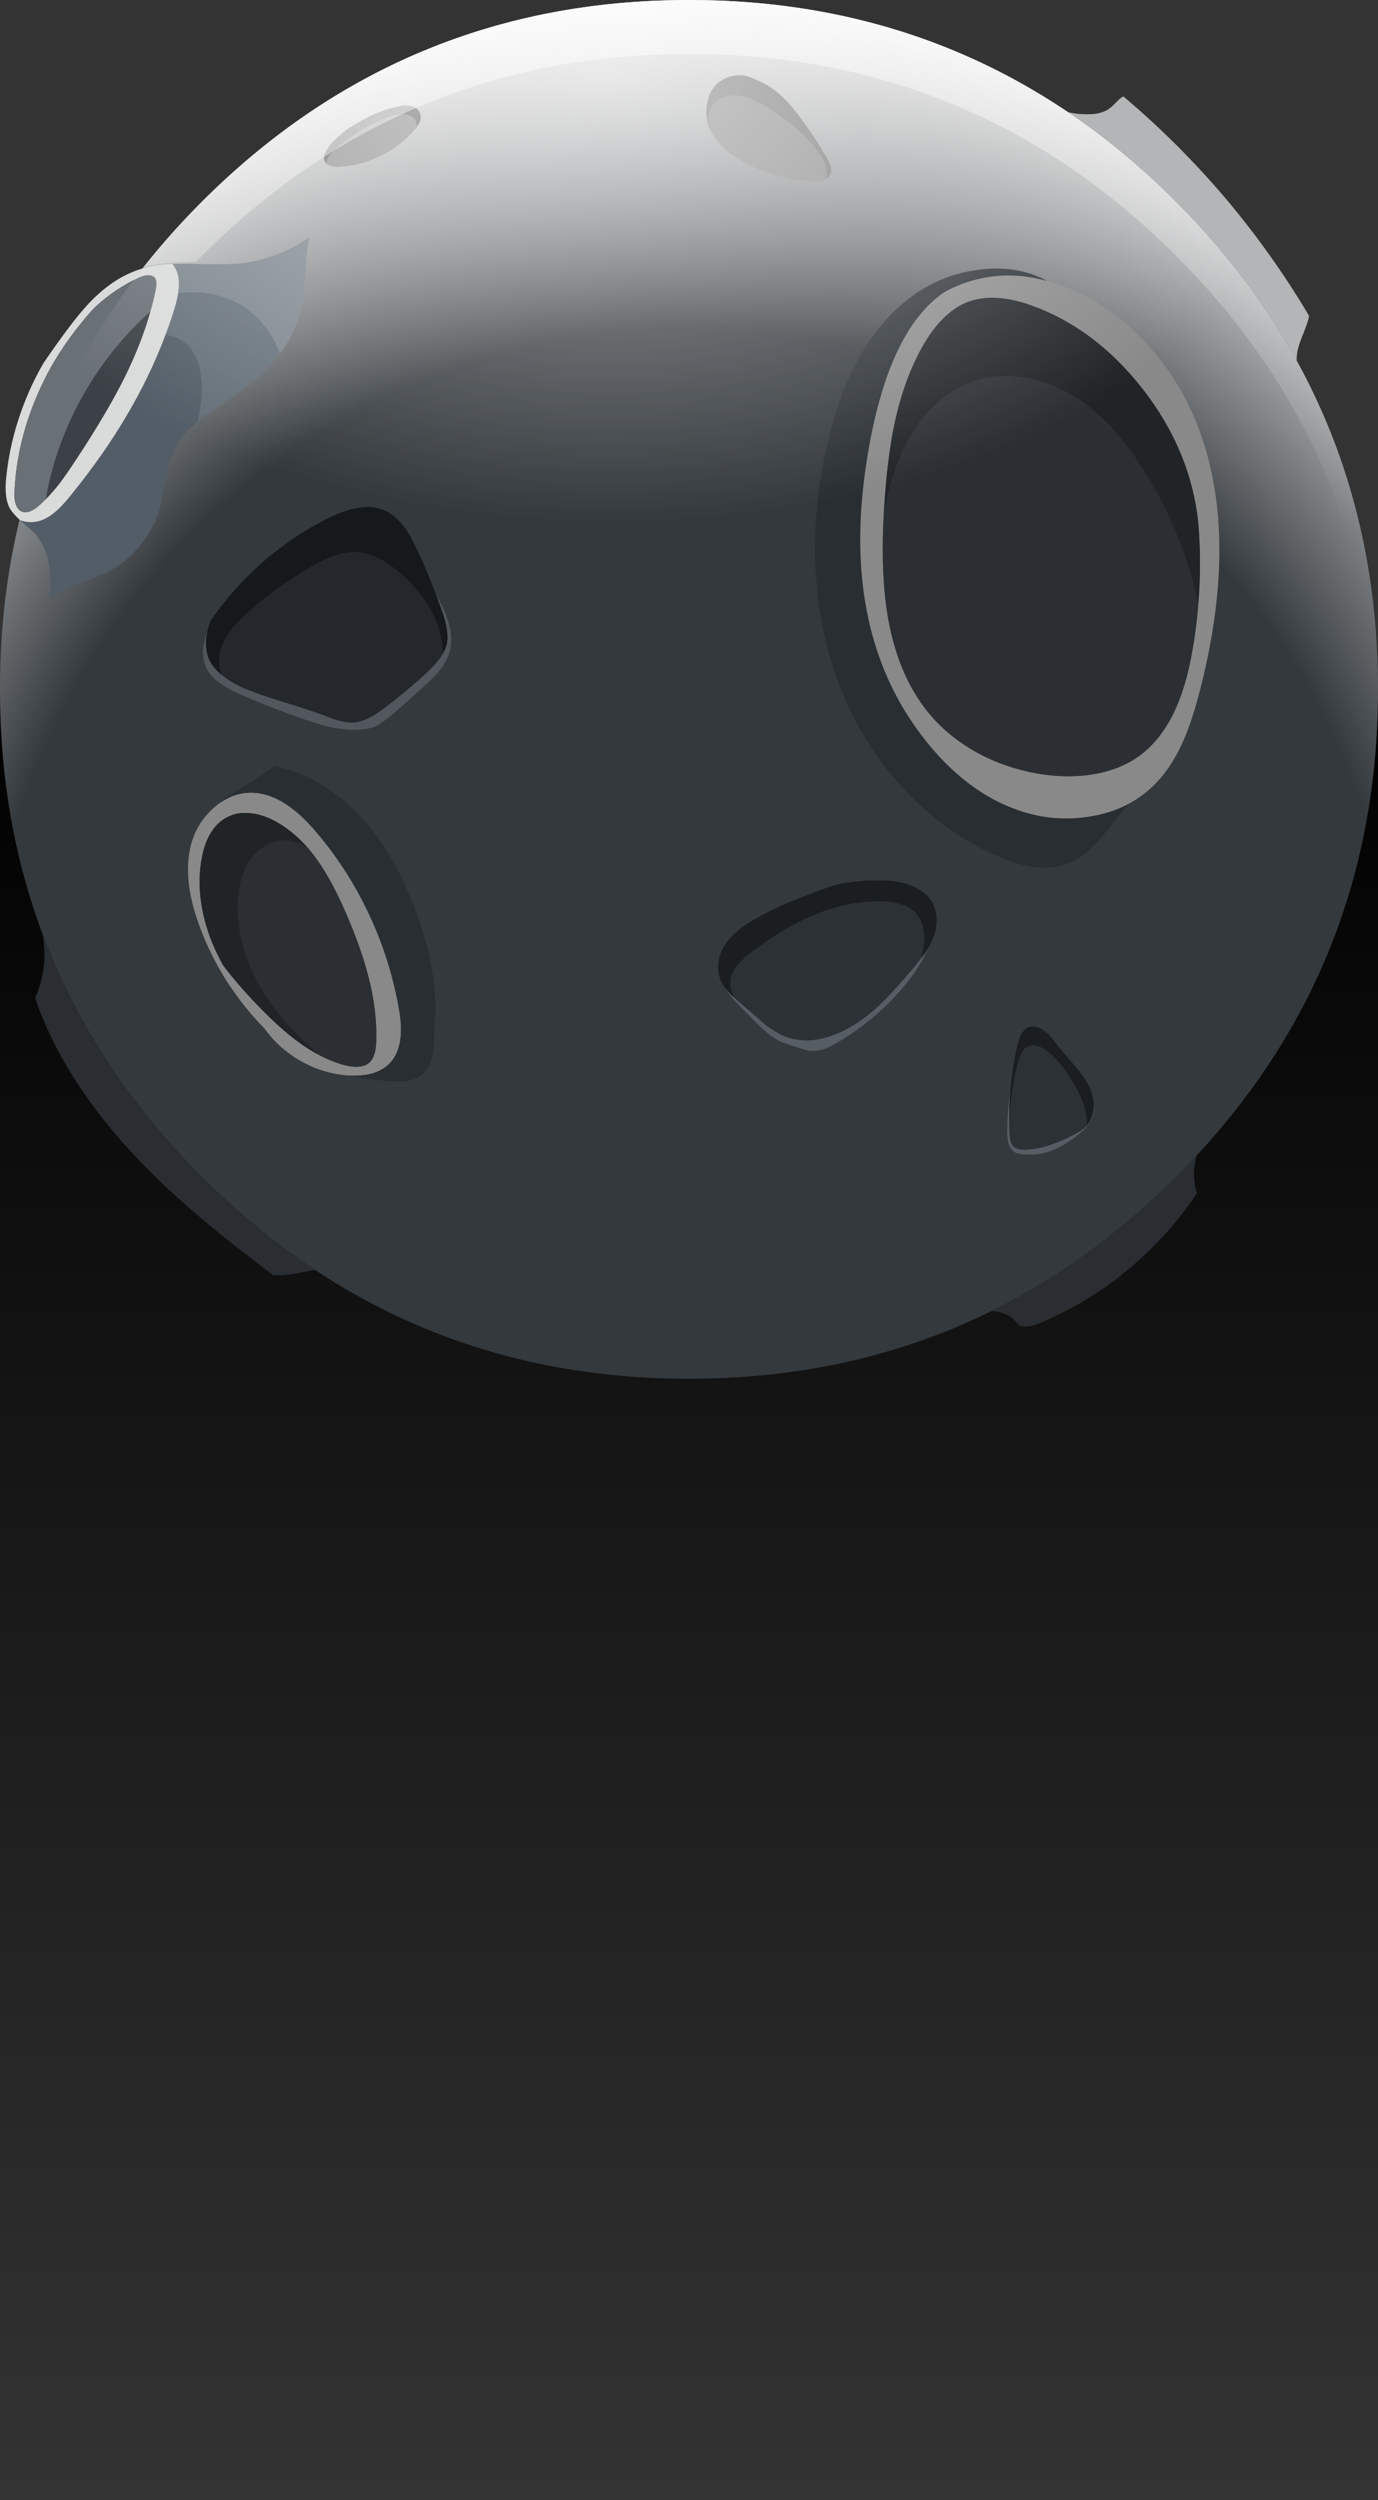 <svg width="498" height="903" viewBox="0 0 498 903" fill="none" xmlns="http://www.w3.org/2000/svg">
  <rect x="0" y="0" width="498" height="903" fill="#333333" stroke="none"/>
  <rect y="249" width="498" height="654" fill="url(#paint0_linear_162_6458)" />
  <path d="M498 249C498 180.233 473.683 121.533 425.05 72.9C376.45 24.3 317.767 0 249 0C180.233 0 121.533 24.3 72.9 72.9C24.3 121.533 0 180.233 0 249C0 317.767 24.3 376.45 72.9 425.05C121.533 473.683 180.233 498 249 498C317.767 498 376.45 473.683 425.05 425.05C473.683 376.45 498 317.767 498 249Z" fill="url(#paint1_radial_162_6458)" />
  <path d="M432.399 417.4C430.022 419.979 427.572 422.529 425.049 425.05C404.588 445.525 382.338 461.692 358.299 473.55C361.032 473.708 363.215 474.308 364.849 475.35C365.916 476.017 367.066 477.15 368.299 478.75C368.347 478.812 368.397 478.862 368.449 478.9C368.976 479.033 369.526 479.1 370.099 479.1C372.133 479.2 374.633 478.533 377.599 477.1C390.599 471.433 402.416 463.683 413.049 453.85C420.544 446.898 427.06 439.264 432.599 430.95C431.866 428.825 431.499 426.625 431.499 424.35C431.499 422.097 431.799 419.78 432.399 417.4ZM15.849 348.85C15.499 352.48 14.449 356.363 12.699 360.5C19.614 380.648 32.214 400.264 50.499 419.35C58.199 427.383 67.499 435.85 78.399 444.75C83.135 448.589 89.902 453.855 98.699 460.55C99.617 460.629 100.5 460.646 101.349 460.6C102.949 460.567 104.883 460.35 107.149 459.95C108.449 459.717 110.349 459.35 112.849 458.85C113.182 458.797 113.516 458.747 113.849 458.7C99.487 449.204 85.837 437.987 72.899 425.05C46.654 398.805 27.487 369.621 15.399 337.5C16.104 341.609 16.254 345.393 15.849 348.85Z" fill="#2A2E32" />
  <path d="M159.95 236.25C159.968 234.088 159.734 231.921 159.25 229.75C157.45 221.45 152.483 213.817 144.35 206.85C139.283 202.383 134.333 199.933 129.5 199.5C126.6 199.267 123.5 199.75 120.2 200.95C117.8 201.85 114.933 203.283 111.6 205.25C103.1 210.283 95.767 215.617 89.6 221.25C87.367 223.25 85.633 224.983 84.4 226.45C82.633 228.517 81.333 230.567 80.5 232.6C79.5 235.033 79.1 237.483 79.3 239.95C79.408 241.374 79.708 242.674 80.2 243.85C82.106 245.424 84.489 246.89 87.35 248.25C90.717 249.75 95.383 251.417 101.35 253.25C108.383 255.417 113.1 256.95 115.5 257.85C118.9 259.15 121.117 259.933 122.15 260.2C124.683 260.933 126.967 261.15 129 260.85C131.667 260.383 134.833 258.8 138.5 256.1C143.8 252.133 149.05 247.767 154.25 243C156.217 241.1 157.683 239.5 158.65 238.2C159.154 237.548 159.587 236.898 159.95 236.25Z" fill="#24282D" />
  <path d="M159.6 218.55C158.788 217.016 158.071 215.65 157.45 214.45C158.21 216.464 158.976 218.564 159.75 220.75C161.483 225.583 162.066 229.5 161.5 232.5C161.215 233.748 160.698 234.998 159.95 236.25C159.586 236.898 159.153 237.548 158.65 238.2C157.683 239.5 156.216 241.1 154.25 243C149.05 247.767 143.8 252.133 138.5 256.1C134.833 258.8 131.666 260.383 129 260.85C126.966 261.15 124.683 260.933 122.15 260.2C121.116 259.933 118.9 259.15 115.5 257.85C113.1 256.95 108.383 255.417 101.35 253.25C95.383 251.417 90.716 249.75 87.35 248.25C84.489 246.891 82.105 245.424 80.2 243.85C78.079 242.115 76.546 240.248 75.6 238.25C74.4 235.483 74.116 232.4 74.75 229C74.807 228.685 74.874 228.368 74.95 228.05C74.507 229.163 74.157 230.28 73.9 231.4C72.966 235.333 73.283 238.783 74.85 241.75C75.983 243.783 77.733 245.6 80.1 247.2C81.733 248.333 84.033 249.55 87 250.85C95.6 254.617 104.183 257.917 112.75 260.75C115.916 261.817 118.6 262.533 120.8 262.9C123.836 263.433 126.553 263.666 128.95 263.6C131.372 263.535 133.472 263.185 135.25 262.55C137.06 261.948 140.66 259.215 146.05 254.35C151.479 249.517 154.929 246.384 156.4 244.95C159.866 241.55 161.983 238.017 162.75 234.35C163.65 230.017 162.6 224.75 159.6 218.55Z" fill="#51575D" />
  <path d="M145.899 190.1C143.666 187.2 141.149 185.2 138.349 184.1C133.349 182.133 126.816 183.133 118.749 187.1C108.749 192.067 99.666 198.433 91.499 206.2C85.701 211.694 80.601 217.644 76.199 224.05C75.661 225.399 75.245 226.732 74.949 228.05C74.873 228.368 74.806 228.685 74.749 229C74.116 232.4 74.399 235.483 75.599 238.25C76.546 240.248 78.079 242.115 80.199 243.85C79.707 242.674 79.407 241.374 79.299 239.95C79.099 237.483 79.499 235.033 80.499 232.6C81.332 230.567 82.632 228.517 84.399 226.45C85.632 224.983 87.366 223.25 89.599 221.25C95.766 215.617 103.099 210.283 111.599 205.25C114.932 203.283 117.799 201.85 120.199 200.95C123.499 199.75 126.599 199.267 129.499 199.5C134.332 199.933 139.282 202.383 144.349 206.85C152.482 213.817 157.449 221.45 159.249 229.75C159.733 231.921 159.967 234.088 159.949 236.25C160.698 234.998 161.215 233.748 161.499 232.5C162.066 229.5 161.482 225.583 159.749 220.75C158.976 218.564 158.209 216.464 157.449 214.45C155.193 208.47 152.993 203.237 150.849 198.75C149.182 195.117 147.532 192.233 145.899 190.1Z" fill="#16191C" />
  <path d="M72.999 140.25C72.999 138.211 72.849 136.311 72.549 134.55C71.968 131.048 70.784 128.148 68.999 125.85C67.366 123.783 65.283 122.333 62.749 121.5C61.738 121.171 60.754 120.971 59.799 120.9C52.492 140.516 41.092 159.832 25.599 178.85C23.766 181.15 22.149 182.933 20.749 184.2C18.783 186 16.783 187.267 14.749 188C12.316 188.8 9.899 188.783 7.499 187.95C7.4 187.915 7.3 187.882 7.199 187.85C7.316 187.947 7.433 188.047 7.549 188.15C10.416 190.65 12.066 192.133 12.499 192.6C15.899 196.333 17.783 201.433 18.149 207.9C18.297 210.276 18.213 213.11 17.899 216.4C20.323 214.665 23.506 212.999 27.449 211.4C34.283 208.6 38.299 206.883 39.499 206.25C43.899 203.883 47.716 200.683 50.949 196.65C54.183 192.583 56.483 188.15 57.849 183.35C58.149 182.283 58.883 178.65 60.049 172.45C60.849 168.017 61.916 164.533 63.249 162C64.949 158.6 67.716 155.3 71.549 152.1C72.516 147.222 72.999 143.272 72.999 140.25Z" fill="#525D67" />
  <path d="M76.05 106.05C71.993 105.304 68.093 105.254 64.35 105.9C64.137 107.331 63.77 108.948 63.25 110.75C62.229 114.15 61.079 117.533 59.8 120.9C60.755 120.971 61.738 121.171 62.75 121.5C65.283 122.333 67.367 123.783 69 125.85C70.785 128.148 71.968 131.048 72.55 134.55C72.85 136.311 73 138.211 73 140.25C73 143.272 72.516 147.222 71.55 152.1C71.951 151.779 72.351 151.462 72.75 151.15C78.25 147.383 82.333 144.583 85 142.75C91.796 138.052 97.18 133.035 101.15 127.7C99.408 122.908 96.891 118.791 93.6 115.35C92.111 113.775 90.494 112.375 88.75 111.15C85.079 108.632 80.845 106.932 76.05 106.05Z" fill="#636E78" />
  <path d="M62.999 96.25C62.787 95.947 62.554 95.647 62.3 95.35C58.029 95.58 54.429 96.13 51.499 97C51.476 97.007 51.443 97.007 51.4 97C44.245 99.089 37.529 103.589 31.25 110.5C27.415 114.737 22.282 121.553 15.85 130.95C15.408 131.728 14.958 132.511 14.499 133.3C11.984 137.887 9.818 142.67 8 147.65C5.033 155.683 3.116 163.917 2.25 172.35C1.75 177.083 2.116 180.717 3.35 183.25C4.083 184.626 5.317 186.109 7.05 187.7C7.103 187.757 7.153 187.807 7.2 187.85C7.3 187.882 7.4 187.915 7.5 187.95C9.9 188.783 12.316 188.8 14.749 188C16.783 187.267 18.783 186 20.75 184.2C22.149 182.933 23.766 181.15 25.6 178.85C41.092 159.832 52.492 140.515 59.8 120.9C61.079 117.533 62.229 114.15 63.249 110.75C63.77 108.948 64.137 107.331 64.35 105.9C64.455 105.348 64.521 104.815 64.55 104.3C64.605 103.96 64.638 103.627 64.65 103.3C64.783 100.5 64.233 98.15 62.999 96.25ZM48.15 101.25C48.757 100.956 49.373 100.656 49.999 100.35C51.166 99.783 52.249 99.466 53.249 99.4C54.45 99.3 55.366 99.617 55.999 100.35C56.566 101.15 56.683 102.483 56.349 104.35C55.825 106.98 55.175 109.647 54.4 112.35C52.239 120.096 49.106 128.113 44.999 136.4C40.866 144.7 35.066 154.517 27.6 165.85C25.166 169.583 23.066 172.6 21.299 174.9C19.712 176.917 18.112 178.733 16.5 180.35C15.624 181.244 14.74 182.078 13.85 182.85C11.816 184.55 10.033 185.267 8.5 185C8.252 184.938 8.019 184.855 7.8 184.75C6.834 184.287 6.134 183.403 5.7 182.1C5.266 180.8 5.116 179.267 5.25 177.5C5.85 163.933 9.45 150.467 16.049 137.1C20.265 128.6 26.032 120.217 33.349 111.95C37.361 107.895 42.295 104.329 48.15 101.25Z" fill="#D9DADA" />
  <path d="M45 136.4C49.106 128.113 52.24 120.096 54.4 112.35C46.26 119.572 39.143 127.989 33.05 137.6C24.59 151.02 19.073 165.27 16.5 180.35C18.112 178.733 19.712 176.917 21.3 174.9C23.067 172.6 25.167 169.583 27.6 165.85C35.067 154.517 40.867 144.7 45 136.4Z" fill="#3B4146" />
  <path d="M49.999 100.35C49.373 100.656 48.756 100.956 48.149 101.25C42.294 104.328 37.361 107.895 33.349 111.95C26.031 120.217 20.265 128.6 16.049 137.1C9.449 150.467 5.849 163.933 5.249 177.5C5.116 179.267 5.266 180.8 5.699 182.1C6.134 183.403 6.834 184.287 7.799 184.75C8.019 184.855 8.252 184.938 8.499 185C10.033 185.267 11.816 184.55 13.849 182.85C14.74 182.078 15.623 181.244 16.499 180.35C19.072 165.27 24.589 151.02 33.049 137.6C39.142 127.989 46.259 119.572 54.399 112.35C55.175 109.647 55.825 106.98 56.349 104.35C56.682 102.483 56.566 101.15 55.999 100.35C55.366 99.617 54.449 99.3 53.249 99.4C52.249 99.466 51.166 99.783 49.999 100.35Z" fill="#697076" />
  <path d="M110.8 92.4C111.027 89.991 111.36 87.758 111.8 85.7C110.068 86.903 108.251 88.02 106.35 89.05C99.916 92.483 93.166 94.55 86.1 95.25C83.8 95.483 77.966 95.5 68.6 95.3C66.365 95.258 64.265 95.275 62.3 95.35C62.554 95.647 62.788 95.947 63 96.25C64.233 98.15 64.783 100.5 64.65 103.3C64.639 103.627 64.605 103.961 64.55 104.3C64.522 104.815 64.455 105.348 64.35 105.9C68.093 105.254 71.993 105.304 76.05 106.05C80.845 106.932 85.079 108.632 88.75 111.15C90.494 112.375 92.111 113.775 93.6 115.35C96.891 118.791 99.408 122.908 101.15 127.7C104.595 123.154 106.995 118.371 108.35 113.35C109.116 110.583 109.683 107.133 110.05 103C110.35 98.233 110.6 94.7 110.8 92.4Z" fill="#78828A" />
  <path d="M149.599 42.85C148.166 41.217 145.716 40.85 142.249 41.75C136.016 43.517 129.433 47.217 122.499 52.85C120.199 54.683 118.783 56.35 118.249 57.85C118.094 58.265 117.994 58.681 117.949 59.1C118.798 59.977 120.315 60.36 122.499 60.25C127.699 60.017 132.699 58.717 137.499 56.35C142.333 54.017 146.449 50.85 149.849 46.85C150.059 46.611 150.242 46.378 150.399 46.15C150.613 44.847 150.347 43.747 149.599 42.85Z" fill="#919090" />
  <path d="M142.25 41.75C145.717 40.85 148.167 41.217 149.6 42.85C150.347 43.747 150.614 44.847 150.4 46.15C151.902 44.239 152.385 42.556 151.85 41.1C151.617 40.333 151.15 39.683 150.45 39.15C149.817 38.683 149.083 38.383 148.25 38.25C147.517 38.083 146.7 38.05 145.8 38.15C145.367 38.183 144.55 38.333 143.35 38.6C138.256 39.759 133.606 41.659 129.4 44.3C125.342 46.476 121.909 49.242 119.1 52.6C117.167 55.1 116.633 57.067 117.5 58.5C117.619 58.722 117.769 58.922 117.95 59.1C117.994 58.681 118.094 58.265 118.25 57.85C118.783 56.35 120.2 54.683 122.5 52.85C129.433 47.217 136.017 43.517 142.25 41.75Z" fill="#6F6D6D" />
  <path d="M256.55 45.55C256.811 46.494 257.228 47.594 257.8 48.85C260.224 52.806 264.208 56.222 269.75 59.1C276.483 62.566 284.066 64.7 292.5 65.5C295.227 65.731 297.26 65.414 298.6 64.55C298.723 63.976 298.773 63.376 298.75 62.75C298.75 59.95 297.366 56.867 294.6 53.5C290.4 48.166 284.45 43.166 276.75 38.5C274.75 37.333 273.066 36.467 271.7 35.9C269.766 35.066 267.95 34.6 266.25 34.5C264.283 34.367 262.433 34.733 260.7 35.6C258.866 36.533 257.583 37.833 256.85 39.5C256.083 41.233 255.983 43.25 256.55 45.55Z" fill="#858585" />
  <path d="M256.249 45.75C256.664 46.813 257.181 47.847 257.799 48.85C257.227 47.594 256.81 46.494 256.549 45.55C255.983 43.25 256.083 41.233 256.849 39.5C257.583 37.833 258.866 36.533 260.699 35.6C262.433 34.733 264.283 34.367 266.249 34.5C267.949 34.6 269.766 35.067 271.699 35.9C273.066 36.467 274.749 37.333 276.749 38.5C284.449 43.167 290.399 48.167 294.599 53.5C297.366 56.867 298.749 59.95 298.749 62.75C298.772 63.376 298.722 63.976 298.599 64.55C299.39 64.061 299.94 63.377 300.249 62.5C300.716 61.2 300.249 59.4 298.849 57.1C295.585 51.4 291.935 45.95 287.899 40.75C283.894 35.581 279.944 32.032 276.049 30.1C272.154 28.206 269.638 27.239 268.499 27.2C267.357 27.191 266.707 27.191 266.549 27.2C264.549 27.333 262.783 27.85 261.249 28.75C258.516 30.25 256.699 32.717 255.799 36.15C254.933 39.417 255.083 42.617 256.249 45.75Z" fill="#717171" />
  <path d="M392.75 406.6C391.75 407.666 390.083 408.8 387.75 410C380.983 413.5 375.1 415.25 370.1 415.25C368.366 415.25 367.116 414.866 366.35 414.1C365.816 413.666 365.433 413.016 365.2 412.15C365.066 411.716 364.95 410.916 364.85 409.75C364.829 409.199 364.812 408.649 364.8 408.1C364.789 407.674 364.772 407.241 364.75 406.8C364.683 402.355 364.816 398.022 365.15 393.8C364.31 400.085 363.926 405.235 364 409.25C364.066 410.783 364.216 411.966 364.45 412.8C364.813 414.064 365.463 415.114 366.4 415.95C367.344 416.791 369.761 417.141 373.65 417C377.572 416.858 381.839 415.258 386.45 412.2C391.087 409.136 393.887 406.186 394.85 403.35C395.281 402.03 395.415 400.563 395.25 398.95C395.249 399.044 395.249 399.128 395.25 399.2C395.283 402.166 394.45 404.633 392.75 406.6ZM333.45 345.4C333.284 345.624 333.1 345.857 332.9 346.1C332.029 347.241 330.812 348.741 329.25 350.6C324.083 356.666 319.916 361.133 316.75 364C311.783 368.5 306.783 371.7 301.75 373.6C295.416 376.133 289.533 376.433 284.1 374.5C281.666 373.6 279.066 372.05 276.3 369.85C273.233 367.15 270.916 365.15 269.35 363.85C267.723 362.448 266.44 361.315 265.5 360.45C264.639 359.688 264.072 359.154 263.8 358.85C263.146 358.174 262.563 357.49 262.05 356.8C262.963 358.364 264.129 359.914 265.55 361.45C267.084 363.053 269.717 365.736 273.45 369.5C277.211 373.295 280.378 375.645 282.95 376.55C285.528 377.479 288.244 378.362 291.1 379.2C293.983 380.038 297.133 379.538 300.55 377.7C303.964 375.902 307.548 373.602 311.3 370.8C315.053 368.027 318.42 365.11 321.4 362.05C324.414 359.021 327.13 355.871 329.55 352.6C332.005 349.322 333.939 345.972 335.35 342.55C334.8 343.478 334.167 344.428 333.45 345.4Z" fill="#565D65" />
  <path d="M378.349 379.6C375.949 377.833 373.866 377.217 372.099 377.75C370.336 378.213 369.019 379.929 368.149 382.9C367.275 385.909 366.525 389.392 365.899 393.35C365.271 397.341 364.887 401.824 364.749 406.8C364.771 407.241 364.788 407.675 364.799 408.1C364.811 408.649 364.828 409.199 364.849 409.75C364.949 410.917 365.066 411.717 365.199 412.15C365.432 413.017 365.816 413.667 366.349 414.1C367.116 414.867 368.366 415.25 370.099 415.25C375.099 415.25 380.982 413.5 387.749 410C390.082 408.8 391.749 407.667 392.749 406.6C392.778 405.991 392.778 405.375 392.749 404.75C392.416 400.083 390.449 395 386.849 389.5C384.182 385.167 381.349 381.867 378.349 379.6ZM332.899 346.1C333.02 345.665 333.136 345.215 333.249 344.75C333.949 341.883 334.166 339.25 333.899 336.85C333.599 334.017 332.632 331.683 330.999 329.85C328.566 327.217 324.516 325.8 318.849 325.6C310.582 325.367 302.066 327.117 293.299 330.85C285.699 334.117 278.132 338.75 270.599 344.75C268.866 346.15 267.549 347.383 266.649 348.45C265.349 349.983 264.499 351.533 264.099 353.1C263.632 355.2 263.949 357.367 265.049 359.6C265.192 359.9 265.342 360.183 265.499 360.45C266.439 361.315 267.723 362.448 269.349 363.85C270.916 365.15 273.232 367.15 276.299 369.85C279.066 372.05 281.666 373.6 284.099 374.5C289.532 376.433 295.416 376.133 301.749 373.6C306.782 371.7 311.782 368.5 316.749 364C319.916 361.133 324.082 356.667 329.249 350.6C330.811 348.741 332.028 347.241 332.899 346.1Z" fill="#2C3136" />
  <path d="M372.1 377.75C373.866 377.217 375.95 377.833 378.35 379.6C381.35 381.867 384.183 385.167 386.85 389.5C390.45 395 392.416 400.083 392.75 404.75C392.779 405.374 392.779 405.991 392.75 406.6C394.45 404.633 395.283 402.167 395.25 399.2C395.249 399.128 395.249 399.045 395.25 398.95C395.181 396.417 394.497 393.951 393.2 391.55C393.169 391.481 393.135 391.414 393.1 391.35C392.066 389.483 390.466 387.3 388.3 384.8C385.2 381.233 383.433 379.167 383 378.6C380.833 375.767 379.316 373.95 378.45 373.15C376.516 371.35 374.566 370.55 372.6 370.75C370.71 370.92 369.176 372.736 368 376.2C366.598 381.797 365.648 387.663 365.15 393.8C364.816 398.022 364.683 402.355 364.75 406.8C364.888 401.824 365.271 397.341 365.9 393.35C366.525 389.392 367.275 385.909 368.15 382.9C369.02 379.929 370.337 378.213 372.1 377.75ZM337.85 328.05C337.687 327.557 337.487 327.074 337.25 326.6C335.683 323.4 332.816 321.067 328.65 319.6C325.316 318.433 321.35 317.9 316.75 318C312.487 318 308.437 318.35 304.6 319.05C303.081 319.28 301.665 319.63 300.35 320.1C294.15 322.3 289.383 324.1 286.05 325.5C280.816 327.667 276.25 329.917 272.35 332.25C268.116 334.617 264.833 337.367 262.5 340.5C261.2 342.333 260.316 344.3 259.85 346.4C259.35 348.633 259.4 350.75 260 352.75C260.397 354.118 261.08 355.468 262.05 356.8C262.563 357.49 263.146 358.174 263.8 358.85C264.072 359.154 264.639 359.688 265.5 360.45C265.342 360.183 265.192 359.9 265.05 359.6C263.95 357.367 263.633 355.2 264.1 353.1C264.5 351.533 265.35 349.983 266.65 348.45C267.55 347.383 268.866 346.15 270.6 344.75C278.133 338.75 285.7 334.117 293.3 330.85C302.066 327.117 310.583 325.367 318.85 325.6C324.516 325.8 328.566 327.217 331 329.85C332.633 331.683 333.6 334.017 333.9 336.85C334.166 339.25 333.95 341.883 333.25 344.75C333.137 345.215 333.02 345.665 332.9 346.1C333.1 345.857 333.283 345.624 333.45 345.4C334.167 344.428 334.8 343.478 335.35 342.55C335.949 341.54 336.449 340.557 336.85 339.6C337.85 337.433 338.4 335.25 338.5 333.05C338.6 331.264 338.384 329.597 337.85 328.05Z" fill="#1B1E21" />
  <path d="M375.75 100.85C376.685 101.062 377.619 101.296 378.55 101.55C371.254 97.549 362.921 96.183 353.55 97.45C343.416 98.783 334.433 102.75 326.6 109.35C313.366 120.417 304.166 137.417 299 160.35C295.566 175.017 294.116 189.5 294.65 203.8C295.216 218.933 298 233.167 303 246.5C308.166 260.4 315.666 272.817 325.5 283.75C335.7 295.017 347.366 303.517 360.5 309.25C370.966 313.817 379.633 314.65 386.5 311.75C391.033 309.917 396.133 305.283 401.8 297.85C404.028 294.915 406.112 292.382 408.05 290.25C403.49 292.708 398.357 294.324 392.65 295.1C383.483 296.367 374.55 295.283 365.85 291.85C357.916 288.783 350.45 283.933 343.45 277.3C337.25 271.433 331.633 264.367 326.6 256.1C312.667 232.801 308 204.367 312.6 170.8C317.231 137.265 326.714 115.565 341.05 105.7C341.377 105.518 341.694 105.334 342 105.15C343.56 104.31 345.227 103.544 347 102.85C356.233 99.25 365.816 98.583 375.75 100.85Z" fill="#292E33" />
  <path d="M378.55 101.55C377.619 101.296 376.686 101.062 375.75 100.85C365.817 98.583 356.233 99.25 347 102.85C345.227 103.544 343.56 104.31 342 105.15C341.694 105.334 341.377 105.518 341.05 105.7C326.714 115.565 317.231 137.265 312.6 170.8C308.001 204.367 312.667 232.801 326.6 256.1C331.633 264.367 337.25 271.433 343.45 277.3C350.45 283.933 357.917 288.783 365.85 291.85C374.55 295.283 383.483 296.367 392.65 295.1C398.357 294.324 403.49 292.708 408.05 290.25C411.128 288.584 413.945 286.534 416.5 284.1C420.867 279.967 424.533 274.567 427.5 267.9C429.7 263 431.783 256.7 433.75 249C442.417 215.067 442.95 185.767 435.35 161.1C430.883 146.4 423.483 133.633 413.15 122.8C402.918 112.102 391.385 105.019 378.55 101.55ZM333.85 124.35C338.25 116.85 343.3 111.85 349 109.35C355.567 106.65 363.517 106.983 372.85 110.35C388.284 115.913 401.717 126.046 413.15 140.75C424.581 155.494 431.214 171.511 433.05 188.8C433.87 198.682 433.87 208.499 433.05 218.25C432.605 223.978 431.872 229.678 430.85 235.35C429.417 243.55 427.367 250.55 424.7 256.35C421.4 263.55 417.083 269.1 411.75 273C407.25 276.267 401.883 278.45 395.65 279.55C390.117 280.55 384.233 280.65 378 279.85C370.067 278.817 362.617 276.583 355.65 273.15C348.383 269.55 342.2 264.917 337.1 259.25C329.1 250.25 323.767 238.533 321.1 224.1C319.139 213.46 318.572 200.643 319.4 185.65C319.432 185.109 319.466 184.559 319.5 184C320.233 171.767 321.483 161.483 323.25 153.15C325.583 142.117 329.117 132.517 333.85 124.35Z" fill="#898989" />
  <path d="M387.75 143C382.216 139.633 376.366 137.45 370.2 136.45C363.666 135.383 357.55 135.817 351.85 137.75C346.883 139.45 342.266 142.267 338 146.2C334.1 149.833 330.766 154.183 328 159.25C325.566 163.683 323.55 168.75 321.95 174.45C321.003 177.774 320.153 181.508 319.4 185.65C318.572 200.643 319.139 213.46 321.1 224.1C323.766 238.533 329.1 250.25 337.1 259.25C342.2 264.917 348.383 269.55 355.65 273.15C362.616 276.583 370.066 278.817 378 279.85C384.233 280.65 390.116 280.55 395.65 279.55C401.883 278.45 407.25 276.267 411.75 273C417.083 269.1 421.4 263.55 424.7 256.35C427.366 250.55 429.416 243.55 430.85 235.35C431.872 229.678 432.605 223.978 433.05 218.25C431.577 211.277 429.577 204.394 427.05 197.6C423.416 187.9 418.85 178.7 413.35 170C405.75 157.733 397.216 148.733 387.75 143Z" fill="#2B2F33" />
  <path d="M370.199 136.45C376.366 137.45 382.216 139.633 387.749 143C397.216 148.733 405.749 157.733 413.349 170C418.849 178.7 423.416 187.9 427.049 197.6C429.577 204.394 431.577 211.277 433.049 218.25C433.87 208.499 433.87 198.682 433.049 188.8C431.213 171.511 424.58 155.494 413.149 140.75C401.717 126.046 388.284 115.913 372.849 110.35C363.516 106.983 355.566 106.65 348.999 109.35C343.299 111.85 338.249 116.85 333.849 124.35C329.116 132.517 325.583 142.116 323.249 153.15C321.483 161.483 320.233 171.767 319.499 184C319.465 184.559 319.432 185.109 319.399 185.65C320.153 181.508 321.003 177.774 321.949 174.45C323.549 168.75 325.566 163.683 327.999 159.25C330.766 154.183 334.099 149.833 337.999 146.2C342.266 142.266 346.883 139.45 351.849 137.75C357.549 135.817 363.666 135.383 370.199 136.45Z" fill="#212427" />
  <path d="M442.149 70.75C431.008 57.742 418.941 45.758 405.949 34.8C405.473 35.094 404.99 35.444 404.499 35.85C403.166 37.183 402.466 37.883 402.399 37.95C401.566 38.717 400.799 39.316 400.099 39.75C398.266 40.75 396.099 41.25 393.599 41.25C391.017 41.337 388.467 41.087 385.949 40.5C399.64 49.724 412.674 60.524 425.049 72.9C442.821 90.672 457.338 109.789 468.599 130.25C468.586 129.143 468.669 128.059 468.849 127C469.116 125.7 469.599 124.116 470.299 122.25C471.133 120.216 471.733 118.666 472.099 117.6C472.553 116.365 472.886 115.198 473.099 114.1C464.038 98.811 453.722 84.361 442.149 70.75Z" fill="#B3B5B6" />
  <path d="M90.019 286.305C86.456 286.436 83.118 287.553 80.005 289.656C78.936 290.355 77.9 291.168 76.897 292.096C73.109 295.57 70.52 299.782 69.129 304.733C66.899 313.093 67.824 322.828 71.904 333.94C75.095 342.815 79.453 351.116 84.976 358.844C88.207 363.384 91.754 367.605 95.615 371.508C98.896 376.139 103.073 379.943 108.147 382.922C113.765 386.197 119.7 388.043 125.954 388.46C126.048 388.469 126.141 388.477 126.234 388.486C130.029 388.672 133.263 388.261 135.936 387.254C137.863 386.503 139.501 385.437 140.849 384.056C144.756 379.986 145.846 373.337 144.119 364.111C142.065 352.432 138.516 341.209 133.472 330.444C128.414 319.598 122.08 309.695 114.47 300.736C106.213 290.857 98.063 286.047 90.019 286.305ZM82.107 295.164C84.698 293.787 87.669 293.327 91.02 293.784C93.937 294.151 96.882 295.167 99.854 296.834C104.094 299.202 108.022 302.492 111.637 306.705C112.871 308.163 114.063 309.732 115.212 311.413C118.619 316.33 122.006 322.736 125.373 330.629C128.889 338.796 131.498 346.244 133.2 352.973C135.3 361.199 136.223 368.971 135.969 376.289C135.849 379.988 134.982 382.527 133.366 383.906C131.489 385.456 128.571 385.74 124.61 384.758C121.609 383.964 118.6 382.775 115.584 381.191C112.923 379.828 110.259 378.157 107.589 376.178C103.324 373.056 98.519 368.72 93.174 363.171C88.298 358.105 84.145 353.312 80.717 348.791C79.567 346.726 78.534 344.686 77.618 342.672C75.18 337.199 73.557 331.787 72.75 326.434C71.832 320.55 71.912 314.952 72.989 309.64C73.578 306.425 74.564 303.615 75.948 301.209C77.574 298.436 79.627 296.42 82.107 295.164Z" fill="#898989" />
  <path d="M95.807 305.546C93.802 306.752 92.061 308.361 90.583 310.375C88.153 313.791 86.669 318.216 86.13 323.649C85.598 329.256 86.105 335.009 87.651 340.906C89.067 346.402 91.309 351.759 94.378 356.978C99.241 365.123 106.31 373.194 115.584 381.191C118.6 382.775 121.609 383.964 124.61 384.758C128.571 385.741 131.49 385.457 133.367 383.906C134.982 382.527 135.85 379.988 135.969 376.289C136.224 368.971 135.3 361.2 133.2 352.973C131.498 346.244 128.89 338.796 125.374 330.629C122.006 322.736 118.619 316.33 115.212 311.413C114.063 309.732 112.872 308.163 111.637 306.705C108.627 304.587 105.582 303.55 102.504 303.595C100.227 303.59 97.994 304.24 95.807 305.546Z" fill="#2B2F33" />
  <path d="M91.019 293.784C87.669 293.327 84.698 293.787 82.106 295.164C79.627 296.42 77.574 298.436 75.947 301.209C74.564 303.615 73.577 306.425 72.988 309.64C71.911 314.952 71.832 320.55 72.75 326.434C73.557 331.787 75.18 337.199 77.618 342.672C78.533 344.686 79.566 346.726 80.716 348.791C84.145 353.312 88.297 358.105 93.173 363.171C98.519 368.72 103.324 373.056 107.589 376.178C110.258 378.157 112.923 379.828 115.583 381.191C106.309 373.194 99.241 365.123 94.377 356.978C91.309 351.759 89.066 346.401 87.65 340.906C86.104 335.008 85.598 329.256 86.13 323.649C86.668 318.216 88.152 313.791 90.582 310.375C92.06 308.361 93.802 306.752 95.806 305.545C97.993 304.24 100.226 303.59 102.504 303.595C105.582 303.55 108.626 304.587 111.637 306.705C108.021 302.492 104.093 299.202 99.854 296.834C96.881 295.167 93.936 294.151 91.019 293.784Z" fill="#212427" />
  <path d="M81.78 288.028C80.904 288.592 80.312 289.135 80.004 289.657C83.118 287.553 86.456 286.436 90.019 286.305C98.063 286.047 106.213 290.857 114.469 300.736C122.079 309.695 128.413 319.598 133.472 330.444C138.516 341.209 142.065 352.432 144.118 364.111C145.846 373.337 144.756 379.986 140.848 384.056C139.5 385.438 137.863 386.503 135.936 387.254C133.262 388.261 130.028 388.672 126.234 388.486C131.243 389.549 136.291 390.222 141.379 390.505C143.662 390.684 145.607 390.648 147.214 390.396C149.364 390.057 151.141 389.329 152.544 388.213C154.037 386.989 155.129 385.244 155.82 382.978C156.366 381.263 156.701 379.103 156.822 376.496C156.905 374.796 156.944 373.017 156.939 371.158C157.208 368.767 157.34 366.287 157.335 363.719C157.297 354.285 155.382 343.978 151.591 332.799C149.082 325.563 146.34 319.148 143.363 313.554C139.877 306.966 135.948 301.224 131.577 296.327C126.783 290.922 121.44 286.494 115.549 283.043C110.18 279.9 104.699 277.777 99.108 276.675C98.159 277.485 97.094 278.3 95.913 279.118C94.948 279.789 93.435 280.758 91.374 282.024C89.168 283.458 85.97 285.459 81.78 288.028Z" fill="#292E33" />
  <path d="M426.2 74.05C425.814 73.664 425.431 73.281 425.05 72.9C422.156 70.006 419.223 67.189 416.25 64.45C409.189 57.978 401.922 51.978 394.45 46.45C381.171 36.691 367.254 28.458 352.7 21.75C332.374 12.415 310.791 6.082 287.95 2.75C275.356 0.917 262.372 0 249 0C247.262 0 245.528 0.017 243.8 0.05C178.13 1.23 121.78 24.896 74.75 71.05C74.129 71.671 73.512 72.288 72.9 72.9C65.326 80.479 58.343 88.296 51.95 96.35C53.589 95.973 55.305 95.656 57.1 95.4C60.329 94.943 64.913 94.643 70.85 94.5C71.525 93.794 72.208 93.094 72.9 92.4C73.5 91.8 74.117 91.2 74.75 90.6C121.784 44.4 178.134 20.717 243.8 19.55C245.534 19.517 247.267 19.5 249 19.5C262.367 19.5 275.367 20.417 288 22.25C310.8 25.583 332.367 31.933 352.7 41.3C367.267 47.967 381.184 56.2 394.45 66C401.917 71.5 409.184 77.5 416.25 84C419.217 86.7 422.15 89.5 425.05 92.4C425.417 92.767 425.8 93.15 426.2 93.55C434.8 102.25 442.65 111.283 449.75 120.65C453.65 125.85 457.333 131.15 460.8 136.55C468.034 147.883 474.217 159.683 479.35 171.95C488.25 193.117 493.967 215.633 496.5 239.5C497.167 245.633 497.617 251.883 497.85 258.25C497.95 255.186 498 252.102 498 249C498 245.552 497.934 242.119 497.8 238.7C497.585 232.381 497.151 226.131 496.5 219.95C493.966 196.13 488.249 173.614 479.35 152.4C474.217 140.183 468.017 128.399 460.75 117.05C457.321 111.654 453.638 106.354 449.7 101.15C442.649 91.798 434.816 82.764 426.2 74.05Z" fill="url(#paint2_linear_162_6458)" />
  <path d="M426.2 74.05C425.814 73.664 425.431 73.281 425.05 72.9C422.156 70.006 419.223 67.189 416.25 64.45C409.189 57.978 401.922 51.978 394.45 46.45C381.17 36.691 367.254 28.458 352.7 21.75C332.374 12.415 310.791 6.082 287.95 2.75C275.355 0.917 262.372 0 249 0C247.261 0 245.528 0.017 243.8 0.05C178.13 1.23 121.78 24.896 74.75 71.05C74.129 71.671 73.512 72.288 72.9 72.9C61.351 84.457 51.168 96.573 42.35 109.25C39.652 113.181 37.069 117.147 34.6 121.15C32.211 125.109 29.928 129.109 27.75 133.15C26.656 135.237 25.589 137.337 24.55 139.45C17.119 154.49 11.369 170.224 7.3 186.65C5.67 193.33 4.304 200.113 3.2 207C2.726 210.093 2.293 213.209 1.9 216.35C0.633 226.969 0 237.852 0 249C0 268.508 1.95 287.208 5.85 305.1C6.449 307.766 7.083 310.416 7.75 313.05C10.682 324.561 14.449 335.727 19.05 346.55C20.326 349.554 21.66 352.521 23.05 355.45C26.043 361.721 29.31 367.855 32.85 373.85C34.611 376.83 36.428 379.764 38.3 382.65C48.005 397.555 59.538 411.688 72.9 425.05C73.003 425.153 73.103 425.253 73.2 425.35C77.794 429.929 82.477 434.279 87.25 438.4C104.299 453.235 122.482 465.302 141.8 474.6C149.409 478.239 157.175 481.455 165.1 484.25C171.597 486.529 178.197 488.513 184.9 490.2C192.762 492.225 200.779 493.842 208.95 495.05C213.782 495.794 218.666 496.394 223.6 496.85C231.913 497.617 240.38 498 249 498C270.026 498 290.109 495.717 309.25 491.15C311.406 490.655 313.539 490.121 315.65 489.55C336.605 483.959 356.388 475.593 375 464.45C382.574 459.92 389.941 454.936 397.1 449.5C402.814 445.173 408.398 440.557 413.85 435.65C414.288 435.273 414.721 434.889 415.15 434.5C415.378 434.293 415.595 434.076 415.8 433.85C418.934 431.018 422.018 428.084 425.05 425.05C446.233 403.881 462.8 380.798 474.75 355.8C488.581 326.902 496.231 295.435 497.7 261.4C497.9 257.31 498 253.176 498 249C498 245.552 497.933 242.119 497.8 238.7C497.585 232.381 497.151 226.131 496.5 219.95C493.966 196.13 488.249 173.614 479.35 152.4C474.217 140.183 468.017 128.399 460.75 117.05C457.321 111.654 453.638 106.354 449.7 101.15C442.649 91.798 434.816 82.764 426.2 74.05Z" fill="url(#paint3_radial_162_6458)" />
  <defs>
    <linearGradient id="paint0_linear_162_6458" x1="249" y1="249" x2="249" y2="903" gradientUnits="userSpaceOnUse">
      <stop />
      <stop offset="1" stop-opacity="0" />
    </linearGradient>
    <radialGradient id="paint1_radial_162_6458" cx="0" cy="0" r="1" gradientUnits="userSpaceOnUse" gradientTransform="translate(250 375) scale(369.95 374.45)">
      <stop offset="0.686" stop-color="#34393D" />
      <stop offset="1" stop-color="#EEEEEE" />
    </radialGradient>
    <linearGradient id="paint2_linear_162_6458" x1="236.538" y1="-23.45" x2="243.463" y2="199.35" gradientUnits="userSpaceOnUse">
      <stop stop-color="white" stop-opacity="0.6" />
      <stop offset="1" stop-color="white" stop-opacity="0" />
    </linearGradient>
    <radialGradient id="paint3_radial_162_6458" cx="0" cy="0" r="1" gradientUnits="userSpaceOnUse" gradientTransform="translate(221 27.05) scale(256.95 161.638)">
      <stop stop-color="white" stop-opacity="0.6" />
      <stop offset="1" stop-color="white" stop-opacity="0" />
    </radialGradient>
  </defs>
</svg>